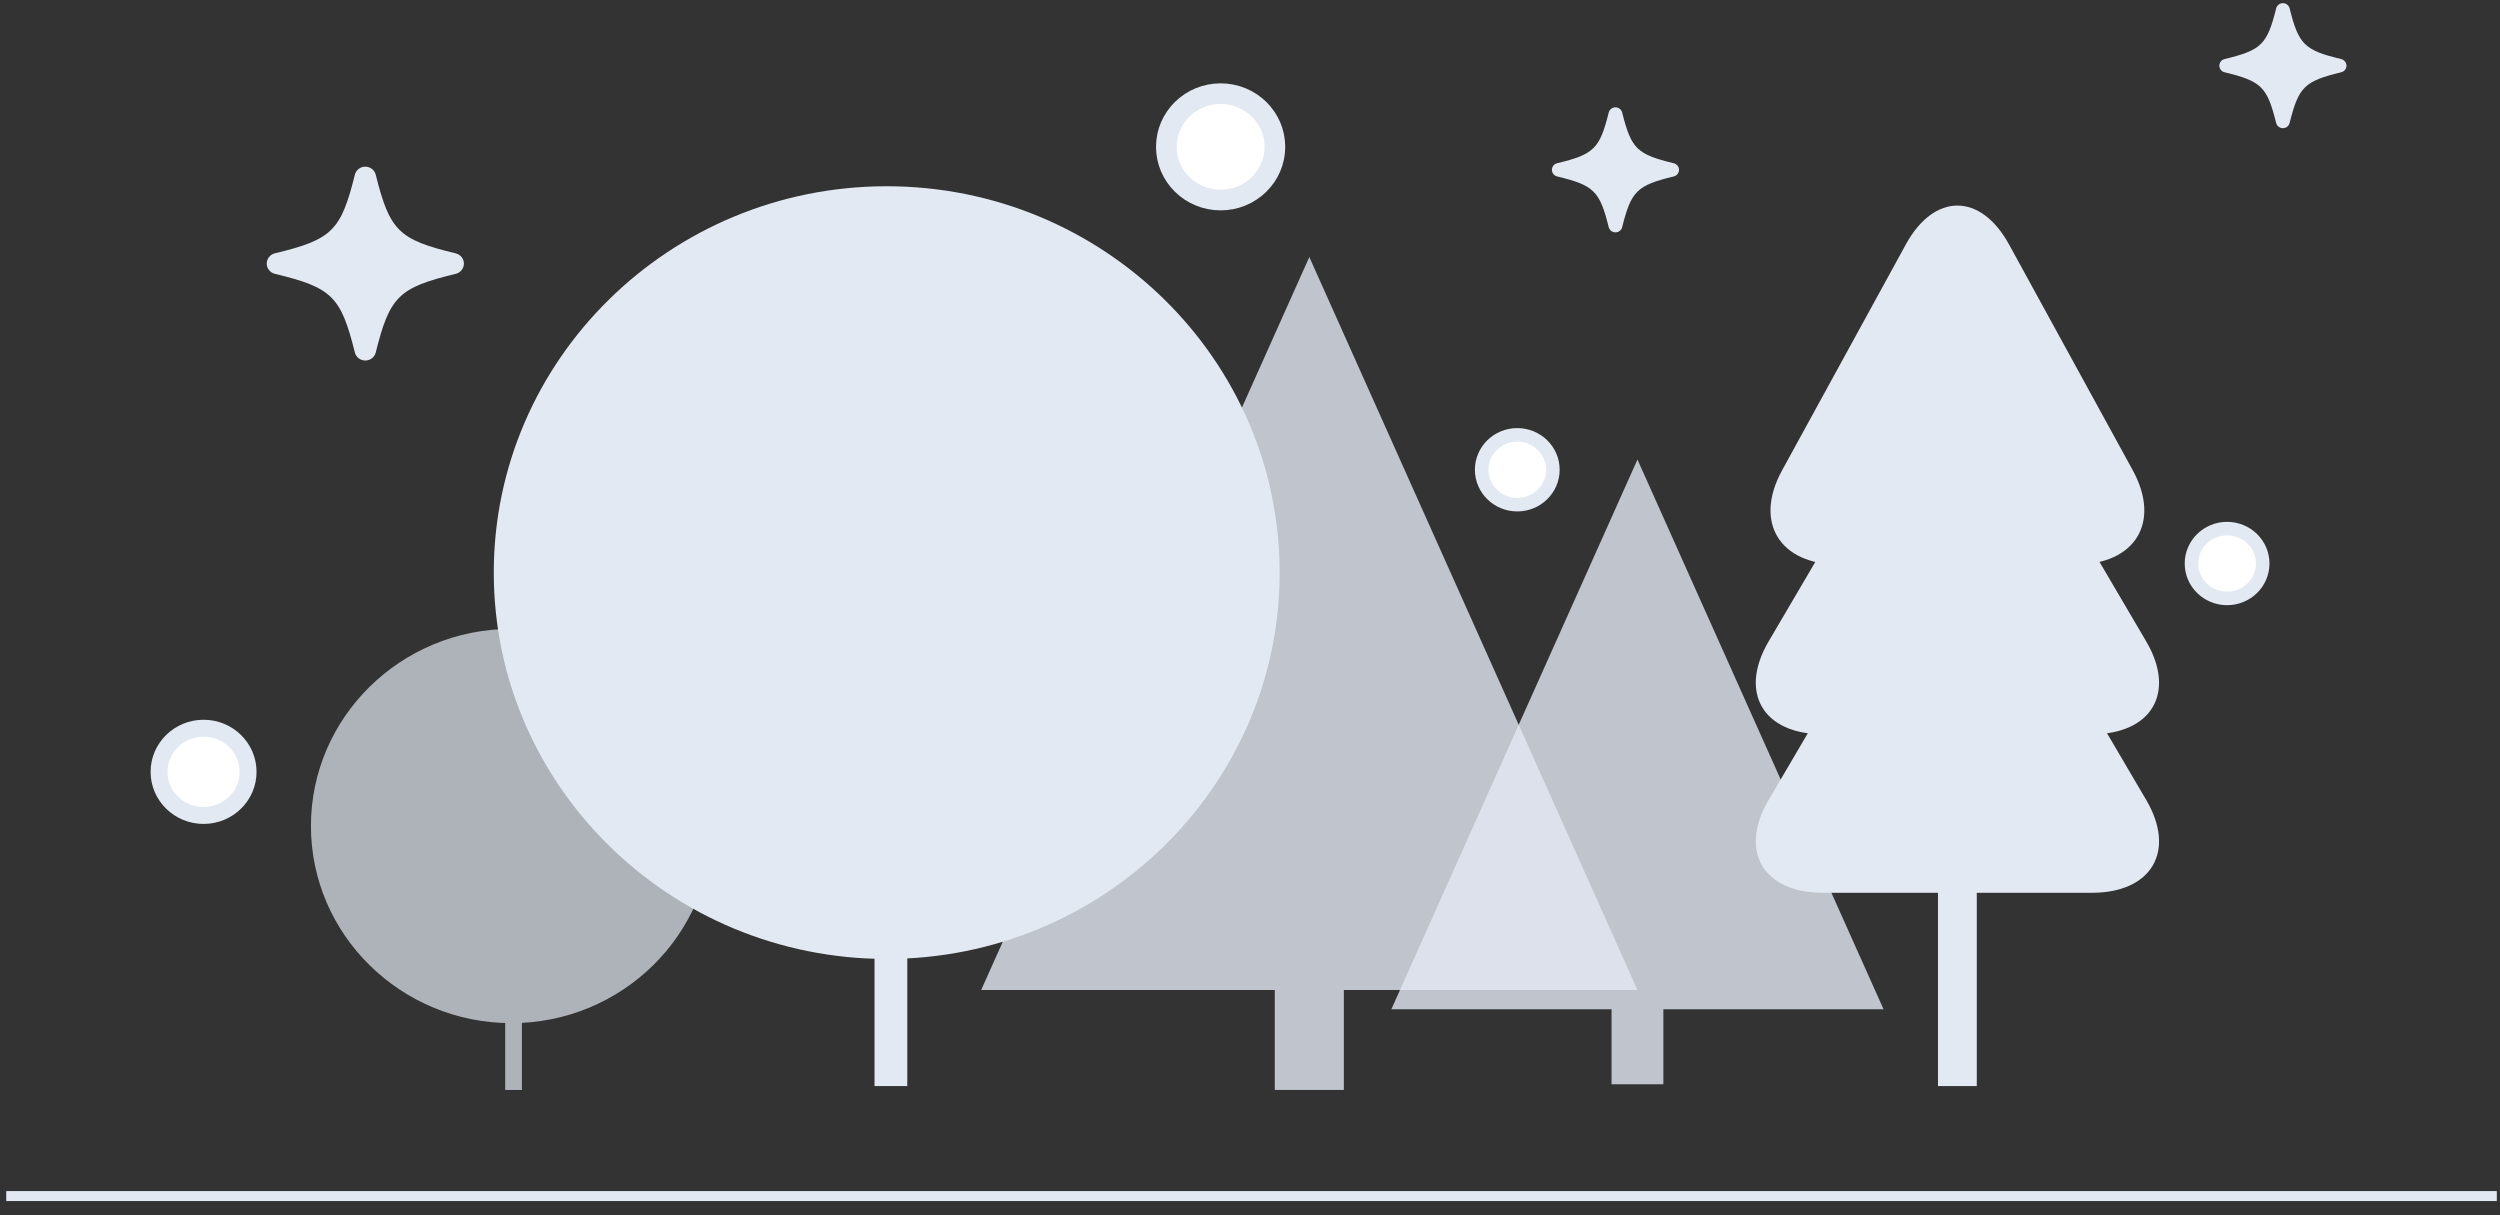<?xml version="1.0" encoding="UTF-8"?>
<svg width="251px" height="122px" viewBox="0 0 251 122" version="1.1" xmlns="http://www.w3.org/2000/svg" xmlns:xlink="http://www.w3.org/1999/xlink">
    <rect x="0" y="0" width="251" height="122" fill="#333333" stroke="none"/>
    <title>illustration</title>
    <g id="-" stroke="none" stroke-width="1" fill="none" fill-rule="evenodd">
        <g id="活动列表备份" transform="translate(-925, -378)">
            <g id="内容无数据" transform="translate(903, 378)">
                <g id="illustration" transform="translate(22, 0)">
                    <g id="ico-tree-1" transform="translate(49.092, 18.67)" fill="#E3E9F2">
                        <path d="M39.933,77.609 C18.184,77.609 0.483,60.211 0.483,38.82 C0.483,17.43 18.178,0.03 39.933,0.03 C61.682,0.03 79.384,17.43 79.384,38.82 C79.384,60.211 61.682,77.609 39.933,77.609 L39.933,77.609 Z" id="Fill-1"></path>
                        <polygon id="Fill-2" points="38.711 90.37 41.999 90.37 41.999 38.82 38.711 38.82"></polygon>
                    </g>
                    <g id="ico-tree-2" transform="translate(98.51, 25.73)" fill="#E3E9F2" opacity="0.8">
                        <polygon id="Page-1" points="32.946 0.078 0 73.667 29.478 73.667 29.478 83.702 36.414 83.702 36.414 73.667 65.891 73.667"></polygon>
                    </g>
                    <g id="ico-tree-3" transform="translate(139.692, 45.692)" fill="#E3E9F2" opacity="0.8">
                        <polygon id="Page-1" points="24.709 0.448 0 55.64 22.108 55.64 22.108 63.166 27.31 63.166 27.31 55.64 49.418 55.64"></polygon>
                    </g>
                    <g id="ico-tree-4" transform="translate(175.932, 20.297)" fill="#E3E9F2">
                        <path d="M8.733,36.385 C2.719,36.385 0.136,32.124 2.989,26.926 L15.413,4.246 C18.261,-0.958 22.921,-0.958 25.775,4.246 L38.198,26.921 C41.047,32.124 38.463,36.38 32.454,36.38 L8.733,36.38 L8.733,36.385 Z" id="Fill-1"></path>
                        <path d="M7.094,69.34 C1.084,69.34 -1.375,65.146 1.63,60.033 L15.127,37.049 C18.136,31.931 23.051,31.931 26.055,37.049 L39.557,60.033 C42.557,65.146 40.103,69.34 34.088,69.34 L7.094,69.34 Z" id="Fill-2"></path>
                        <path d="M7.094,53.421 C1.084,53.421 -1.375,49.238 1.63,44.115 L15.127,21.134 C18.136,16.012 23.051,16.012 26.055,21.134 L39.557,44.115 C42.557,49.233 40.103,53.421 34.088,53.421 L7.094,53.421 Z" id="Fill-3"></path>
                        <path d="M22.543,52.533 C22.543,50.564 21.666,48.952 20.586,48.952 C19.516,48.952 18.64,50.564 18.64,52.533 L18.64,88.744 L22.537,88.744 L22.537,52.533 L22.543,52.533 Z" id="Fill-4"></path>
                    </g>
                    <g id="ico-tree-5" opacity="0.7" transform="translate(30.972, 62.85)" fill="#E3E9F2">
                        <path d="M20.374,39.872 C9.278,39.872 0.246,30.995 0.246,20.082 C0.246,9.168 9.274,0.291 20.374,0.291 C31.471,0.291 40.502,9.168 40.502,20.082 C40.502,30.995 31.471,39.872 20.374,39.872 L20.374,39.872 Z" id="Fill-1"></path>
                        <polygon id="Fill-2" points="19.751 46.583 21.428 46.583 21.428 20.282 19.751 20.282"></polygon>
                    </g>
                    <path d="M45.752,25.437 C40.03,24.062 39.129,23.174 37.725,17.544 C37.609,17.066 37.173,16.733 36.676,16.733 C36.18,16.733 35.745,17.066 35.628,17.544 C34.229,23.17 33.332,24.051 27.606,25.431 C27.12,25.546 26.781,25.975 26.781,26.463 C26.781,26.95 27.12,27.379 27.606,27.494 C33.327,28.874 34.224,29.756 35.628,35.386 C35.745,35.864 36.18,36.197 36.676,36.197 C37.173,36.197 37.609,35.864 37.725,35.386 C39.129,29.76 40.03,28.874 45.752,27.494 C46.239,27.379 46.577,26.95 46.577,26.463 C46.577,25.975 46.233,25.556 45.752,25.437 L45.752,25.437 Z" id="ico-asset-2" fill="#E3E9F2"></path>
                    <path d="M168.043,16.389 C164.353,15.503 163.772,14.931 162.867,11.301 C162.792,10.992 162.511,10.778 162.19,10.778 C161.871,10.778 161.59,10.992 161.515,11.301 C160.613,14.928 160.034,15.496 156.342,16.386 C156.029,16.46 155.811,16.737 155.811,17.051 C155.811,17.366 156.029,17.642 156.342,17.716 C160.031,18.606 160.61,19.175 161.515,22.805 C161.59,23.113 161.871,23.328 162.19,23.328 C162.511,23.328 162.792,23.113 162.867,22.805 C163.772,19.177 164.353,18.606 168.043,17.716 C168.356,17.642 168.575,17.366 168.575,17.051 C168.575,16.737 168.353,16.467 168.043,16.389 L168.043,16.389 Z" id="ico-asset-2" fill="#E3E9F2"></path>
                    <path d="M235.054,5.931 C231.365,5.045 230.783,4.472 229.878,0.843 C229.803,0.534 229.522,0.319 229.202,0.319 C228.882,0.319 228.601,0.534 228.526,0.843 C227.624,4.47 227.046,5.038 223.354,5.928 C223.04,6.002 222.822,6.278 222.822,6.593 C222.822,6.907 223.04,7.184 223.354,7.258 C227.042,8.147 227.621,8.717 228.526,12.346 C228.601,12.655 228.882,12.869 229.202,12.869 C229.522,12.869 229.803,12.655 229.878,12.346 C230.783,8.719 231.365,8.147 235.054,7.258 C235.368,7.184 235.586,6.907 235.586,6.593 C235.586,6.278 235.364,6.009 235.054,5.931 L235.054,5.931 Z" id="ico-asset-2" fill="#E3E9F2"></path>
                    <ellipse id="ico-asset-3" stroke="#E3E9F2" stroke-width="2.073" fill="#FFFFFF" cx="122.551" cy="14.744" rx="5.449" ry="5.34"></ellipse>
                    <ellipse id="ico-asset-3" stroke="#E3E9F2" stroke-width="1.7" fill="#FFFFFF" cx="20.439" cy="77.493" rx="4.468" ry="4.379"></ellipse>
                    <ellipse id="ico-asset-3" stroke="#E3E9F2" stroke-width="1.36" fill="#FFFFFF" cx="223.6" cy="56.577" rx="3.575" ry="3.503"></ellipse>
                    <ellipse id="ico-asset-3" stroke="#E3E9F2" stroke-width="1.36" fill="#FFFFFF" cx="152.334" cy="47.164" rx="3.575" ry="3.503"></ellipse>
                    <line x1="1.126" y1="120.085" x2="250.179" y2="120.085" id="Line" stroke="#E3E9F2" stroke-linecap="square"></line>
                </g>
            </g>
        </g>
    </g>
</svg>